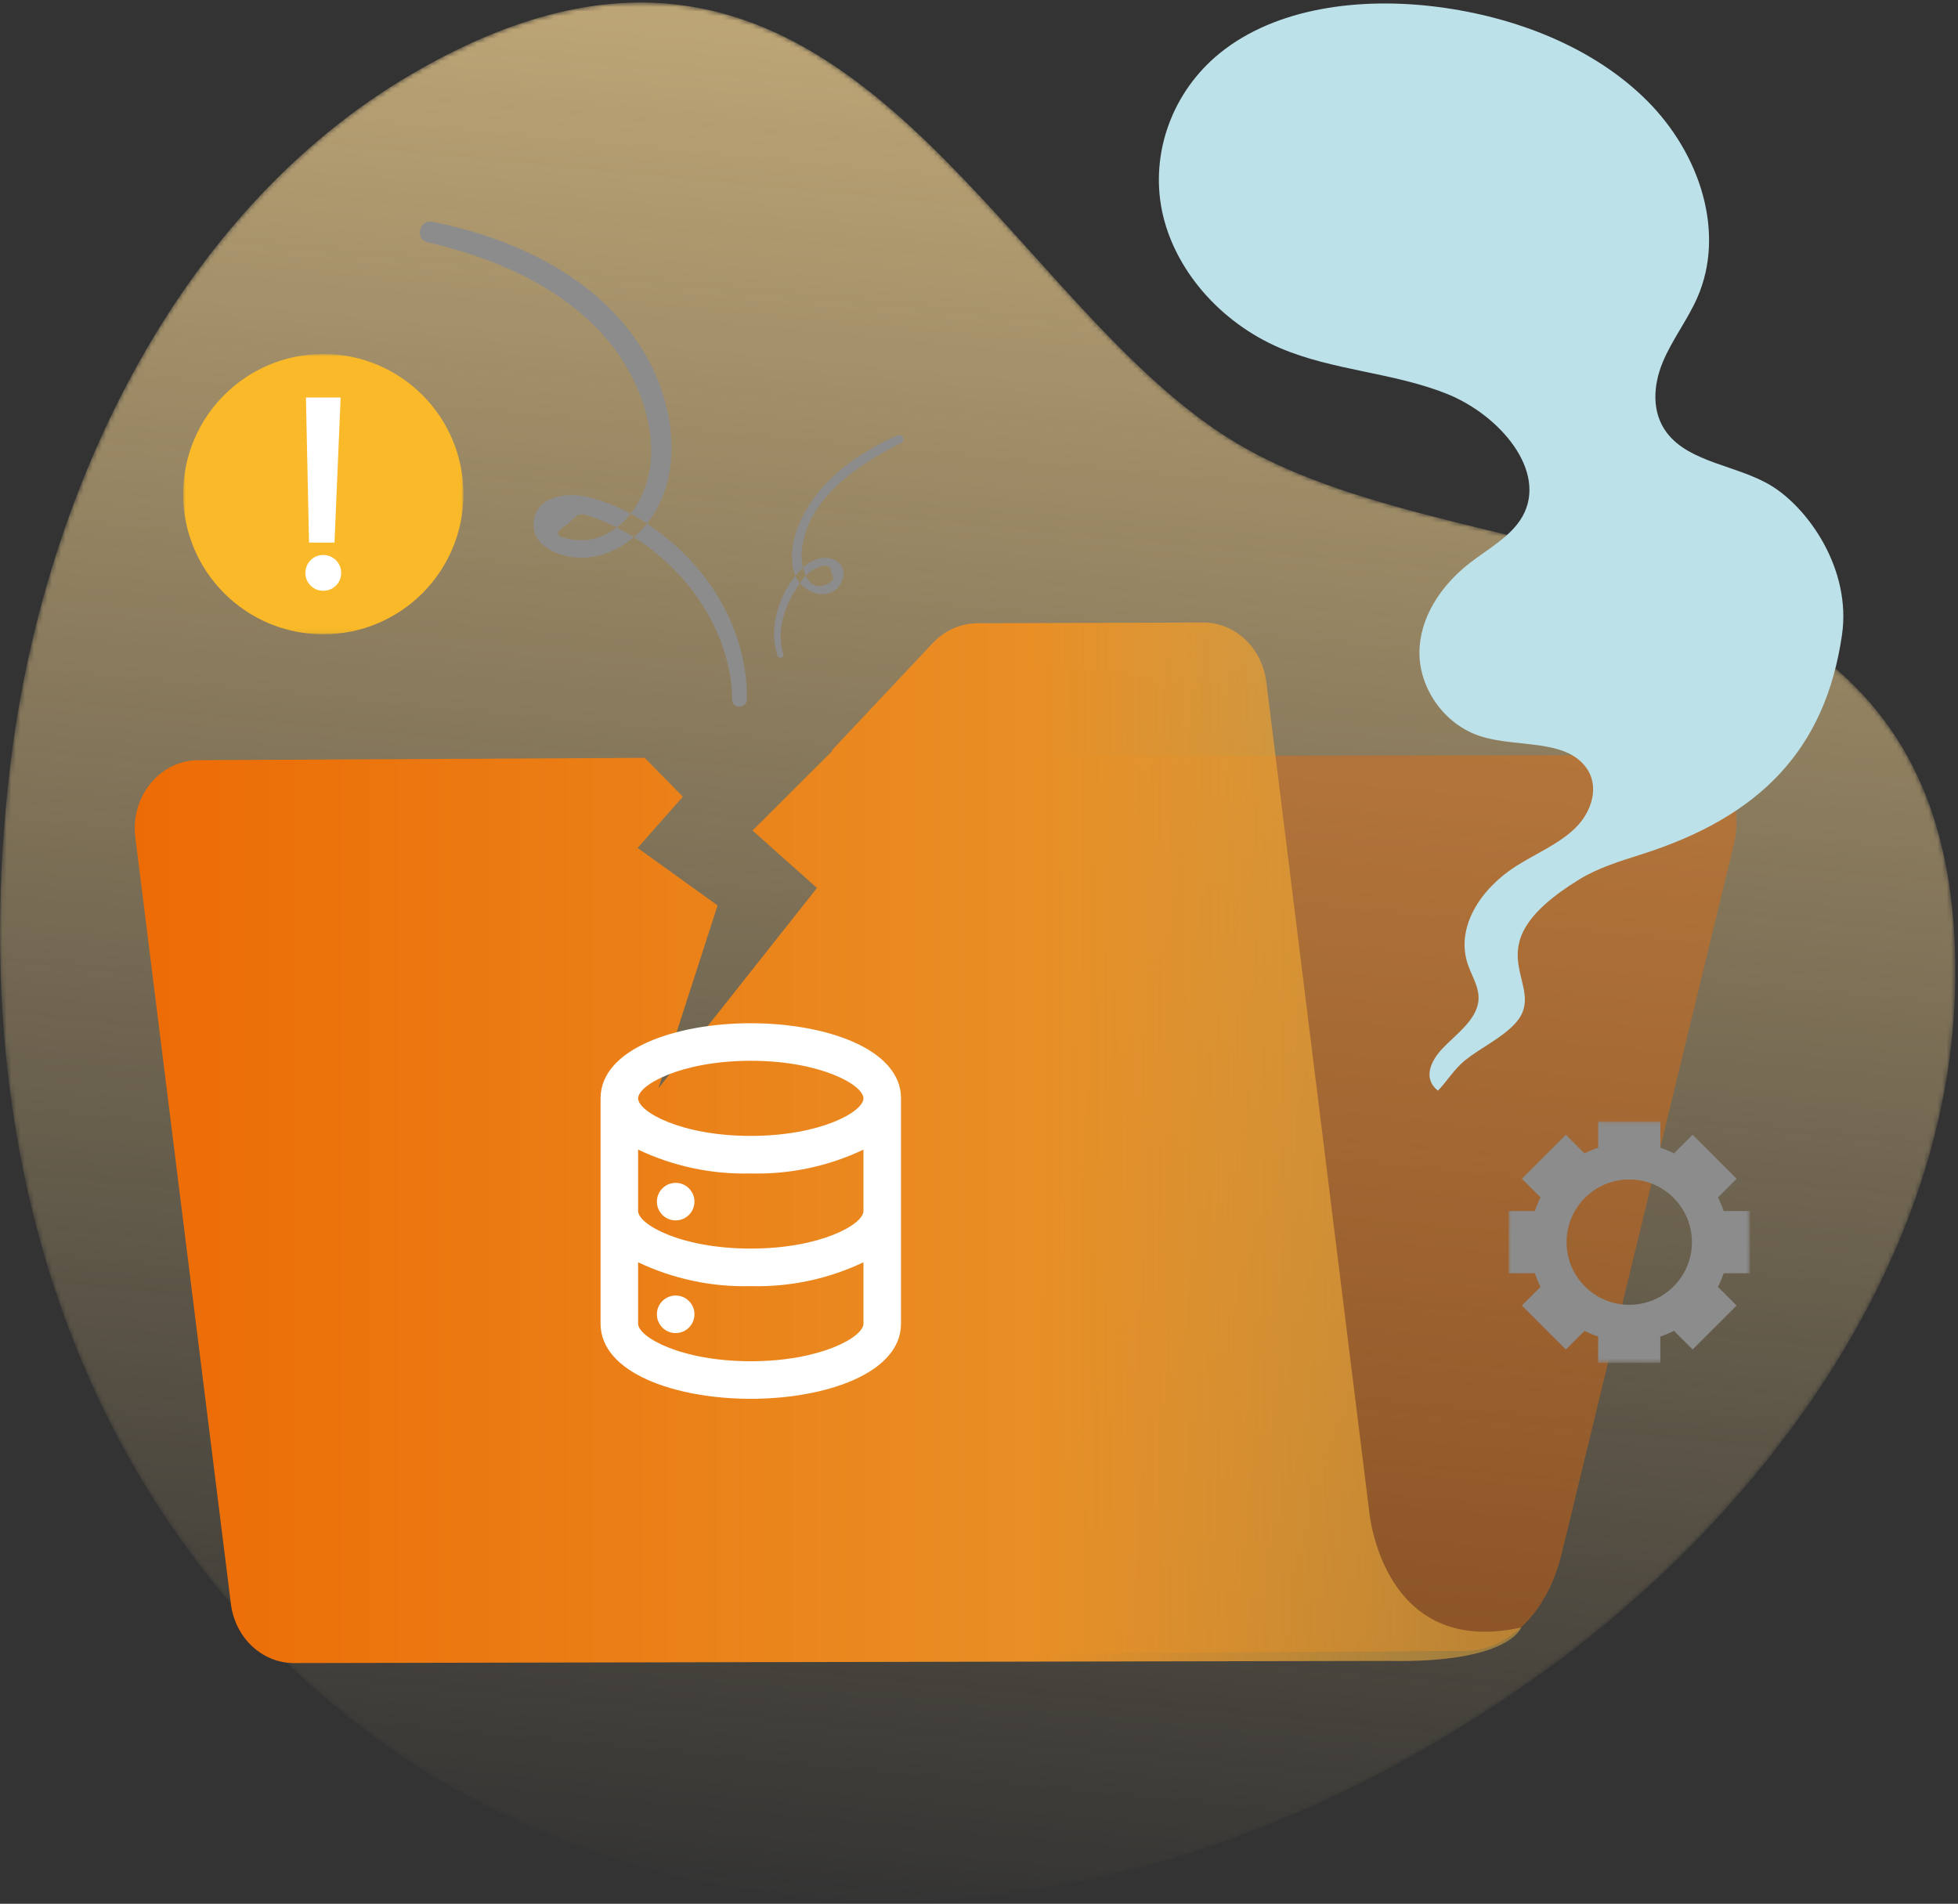 <svg xmlns="http://www.w3.org/2000/svg" xmlns:xlink="http://www.w3.org/1999/xlink" width="433" height="421" viewBox="0 0 433 421">
    <rect x="0" y="0" width="433" height="421" fill="#333333" stroke="none"/>
    <defs>
        <path id="prefix__a" d="M141.613.508c-14.8.015-31.428 4.651-50.57 15.83-52.39 30.596-81.724 93.53-88.808 153.127C.735 182.076.015 194.214 0 205.89v.744c.113 92.798 44.852 155.791 97.443 187.112 59.167 35.236 149.497 42.895 242.551-23.13 48.889-34.686 90.46-90.43 92.332-151.028 3.364-108.963-103.95-88.93-158.762-121.572C229.834 71.972 199.904.557 141.756.508h-.143z"/>
        <path id="prefix__e" d="M0.95 0.066L54.352 0.066 54.352 53.469 0.95 53.469z"/>
        <path id="prefix__g" d="M0 0.934L61.987 0.934 61.987 62.922 0 62.922z"/>
        <linearGradient id="prefix__b" x1="45.402%" x2="54.498%" y1="97.158%" y2="2.327%">
            <stop offset="0%" stop-color="#F8D692" stop-opacity="0"/>
            <stop offset="100%" stop-color="#F8D692" stop-opacity=".7"/>
        </linearGradient>
        <linearGradient id="prefix__d" x1="0%" x2="100%" y1="50%" y2="50%">
            <stop offset="0%" stop-color="#ED6B05"/>
            <stop offset="64.58%" stop-color="#E98F25"/>
            <stop offset="100%" stop-color="#E6AF42" stop-opacity=".5"/>
        </linearGradient>
    </defs>
    <g fill="none" fill-rule="evenodd">
        <g transform="translate(0 -11) translate(0 11.046)">
            <mask id="prefix__c" fill="#fff">
                <use xlink:href="#prefix__a"/>
            </mask>
            <path fill="url(#prefix__b)" d="M141.613.508c-14.8.015-31.428 4.651-50.57 15.83-52.39 30.596-81.724 93.53-88.808 153.127C.735 182.076.015 194.214 0 205.89v.744c.113 92.798 44.852 155.791 97.443 187.112 59.167 35.236 149.497 42.895 242.551-23.13 48.889-34.686 90.46-90.43 92.332-151.028 3.364-108.963-103.95-88.93-158.762-121.572C229.834 71.972 199.904.557 141.756.508h-.143z" mask="url(#prefix__c)"/>
        </g>
        <path fill="#ED6B06" fill-opacity=".4" d="M195 196.5l-27.512 158.884-4.211 21.754 160.78-1.065c9.638-.048 18.18-8.647 21.283-21.422l38.085-156.884c2.354-9.698-2.813-19.785-10.129-19.778l-163.382.231c-4.8.005-8.996 4.504-10.253 10.99" transform="translate(0 -11)"/>
        <path fill="url(#prefix__d)" d="M236.468.29l.32.003C243.694.46 249.491 6 250.41 13.385l22.755 183.377v.01c.06.66 3.062 32.523 33.626 25.75-.054.158-2.843 7.95-29.51 7.398l-241.868.477-.32-.003c-6.917-.152-12.727-5.694-13.647-13.084L.316 47.821l-.036-.31c-.936-8.89 5.525-16.732 13.91-16.776l98.76-.514 8.445 8.589-10.012 11.33 17.69 12.707-13.069 40.436 35.043-44.288L136.8 46.29l17.715-17.661h-.24l22.392-23.804.265-.275c2.595-2.617 6.023-4.086 9.593-4.097l49.9-.162h.044z" transform="translate(0 -11) translate(29.617 148.372)"/>
        <path fill="#FFF" d="M149.42 272.574c-2.292 0-4.153 1.86-4.153 4.153 0 2.294 1.86 4.152 4.153 4.152 2.294 0 4.153-1.858 4.153-4.152 0-2.293-1.86-4.153-4.153-4.153zm16.612-10.382c-15.449 0-24.917-5.356-24.917-8.305 0-2.948 9.468-8.305 24.917-8.305 15.447 0 24.915 5.357 24.915 8.305 0 2.95-9.468 8.305-24.915 8.305zm24.915 16.612c0 2.948-9.468 8.305-24.915 8.305-15.449 0-24.917-5.357-24.917-8.305v-13.58c7.774 3.696 16.31 5.503 24.917 5.273 8.603.23 17.141-1.577 24.915-5.273v13.58zm0 24.914c0 2.95-9.468 8.307-24.915 8.307-15.449 0-24.917-5.356-24.917-8.307v-13.577c7.774 3.695 16.31 5.502 24.917 5.273 8.603.23 17.141-1.578 24.915-5.273v13.577zm-24.915-66.442c-16.612 0-33.223 5.69-33.223 16.61v49.832c0 10.923 16.61 16.612 33.223 16.612 16.61 0 33.22-5.689 33.22-16.612v-49.831c0-10.922-16.61-16.61-33.22-16.61zm-16.612 60.215c-2.292 0-4.153 1.858-4.153 4.152s1.86 4.153 4.153 4.153c2.294 0 4.153-1.86 4.153-4.153 0-2.294-1.86-4.152-4.153-4.152z" transform="translate(0 -11)"/>
        <g>
            <path fill="#BDE1E9" d="M283.47 245.487c3.524-2.822 7.915-4.79 10.972-8.019 8.375-8.845-11.014-16.464 14.36-32.027 4.071-2.497 8.908-3.992 13.656-5.497 26.305-8.338 40.705-23.22 44.383-48.503 2.134-14.663-7.556-28.152-15.721-33.077-7.411-4.472-17.907-5.016-22.97-11.612-3.515-4.583-3.023-10.65-.95-15.64 2.07-4.993 5.512-9.395 7.676-14.35 6.18-14.155.746-31.577-11.09-43.443-11.835-11.865-29.115-18.579-46.357-20.79-17.197-2.204-35.758.153-48.197 10.247-10.433 8.466-15.389 22.004-12.76 34.856 2.63 12.854 12.764 24.632 26.094 30.33 11.696 4.999 25.048 5.397 36.872 10.12 11.823 4.724 22.332 17.186 16.75 27.112-2.507 4.455-7.575 7.123-11.752 10.387-6.34 4.96-11.005 12.026-11.037 19.76-.033 7.736 5.365 15.931 13.667 18.522 7.936 2.478 18.502.508 23.172 6.839 3.136 4.253 1.206 9.987-2.485 13.522-3.692 3.532-8.78 5.607-13.172 8.435-7.534 4.85-13.272 13.313-10.483 21.591.805 2.39 2.285 4.68 2.375 7.139.17 4.718-4.584 7.944-7.926 11.425-2.798 2.915-4.363 6.763-1.064 9.374 1.85-1.854 3.652-4.828 5.988-6.7" transform="translate(0 -11) translate(40.5)"/>
            <g transform="translate(0 -11) translate(40.5) translate(292.147 258.918)">
                <mask id="prefix__f" fill="#fff">
                    <use xlink:href="#prefix__e"/>
                </mask>
                <path fill="#8C8C8C" d="M27.65 40.627c-7.654 0-13.857-6.205-13.857-13.859S19.996 12.91 27.65 12.91c7.655 0 13.858 6.204 13.858 13.858 0 7.654-6.203 13.859-13.858 13.859zm26.702-6.981V19.89h-5.824c-.344-1.043-.77-2.048-1.26-3.016l4.127-4.124-9.727-9.727-4.126 4.126c-.967-.49-1.971-.914-3.014-1.258V.066H20.772v5.825c-1.042.344-2.046.768-3.015 1.258l-4.124-4.126-9.726 9.727 4.124 4.124c-.49.968-.914 1.973-1.258 3.016H.95v13.756h5.823c.344 1.042.768 2.048 1.258 3.015l-4.124 4.125 9.726 9.725 4.124-4.124c.969.488 1.973.915 3.015 1.256v5.827h13.756v-5.827c1.043-.34 2.047-.768 3.014-1.256l4.126 4.124 9.727-9.725-4.126-4.125c.49-.967.915-1.973 1.26-3.015h5.823z" mask="url(#prefix__f)"/>
            </g>
            <g transform="translate(0 -11) translate(40.5) translate(0 88.345)">
                <mask id="prefix__h" fill="#fff">
                    <use xlink:href="#prefix__g"/>
                </mask>
                <path fill="#F9B928" d="M61.987 31.929c0 17.117-13.876 30.993-30.993 30.993-17.118 0-30.995-13.876-30.995-30.993C0 14.81 13.876.934 30.994.934c17.117 0 30.993 13.877 30.993 30.995" mask="url(#prefix__h)"/>
            </g>
            <path fill="#FFF" d="M27.156 98.903l.679 32.085h5.638l1.358-32.085h-7.675zm6.641 41.59c-.787.768-1.722 1.15-2.804 1.15-1.101 0-2.038-.382-2.803-1.15-.77-.767-1.152-1.703-1.152-2.804 0-1.083.382-2.018 1.152-2.805.765-.769 1.702-1.15 2.803-1.15 1.082 0 2.017.381 2.804 1.15.77.787 1.152 1.722 1.152 2.805 0 1.101-.382 2.037-1.152 2.803z" transform="translate(0 -11) translate(40.5)"/>
            <path fill="#8C8C8C" d="M124.658 165.657c.2-13.82-6.885-26.713-17.408-35.408-5.194-4.293-11.54-7.995-18.187-9.43-4.519-.973-11.148-.037-11.567 5.797-.375 5.268 5.778 7.603 10.113 7.72 5.648.153 11.093-2.839 14.64-7.124 8.7-10.512 6.508-26.245.242-37.333-9.652-17.078-28.83-26.157-47.364-29.83-2.932-.582-3.968 3.867-1.031 4.543 14.467 3.333 29.086 9.542 39.116 20.879 8.584 9.703 14.468 26.132 6.61 37.964-1.796 2.705-4.357 4.985-7.407 6.19-1.514.597-3.08.87-4.704.822-.873.041-1.727-.07-2.563-.333-3.01-.427-3.018-1.511-.022-3.252 2.533-2.71 2.596-2.427 5.597-1.418 1.855.624 3.684 1.449 5.428 2.339 2.945 1.502 5.725 3.332 8.295 5.41 9.826 7.943 16.76 19.785 16.98 32.583.036 2.09 3.201 1.955 3.232-.12M132.713 155.672c-1.624-5.278.317-10.871 3.373-15.255.962-1.38 2.08-2.852 3.606-3.656.436-.166.874-.332 1.31-.5 1.431-.51 2.21-.059 2.338 1.35.63 1.488.568 1.736-.788 2.474-4.551 2.474-6.045-3.97-5.76-7.082 1.094-11.825 12.431-19.21 22.015-24.078 1.073-.546.191-2.114-.884-1.627-6.674 3.011-13.095 7.063-17.683 12.87-3.638 4.605-6.98 11.65-5.057 17.633 1.453 4.526 8.37 6.834 10.58 1.52.752-1.806.016-3.735-1.794-4.536-2.504-1.11-5.199.109-7.032 1.882-4.827 4.663-7.705 12.813-5.49 19.3.266.78 1.514.513 1.266-.295" transform="translate(0 -11) translate(40.5)"/>
        </g>
    </g>
</svg>
